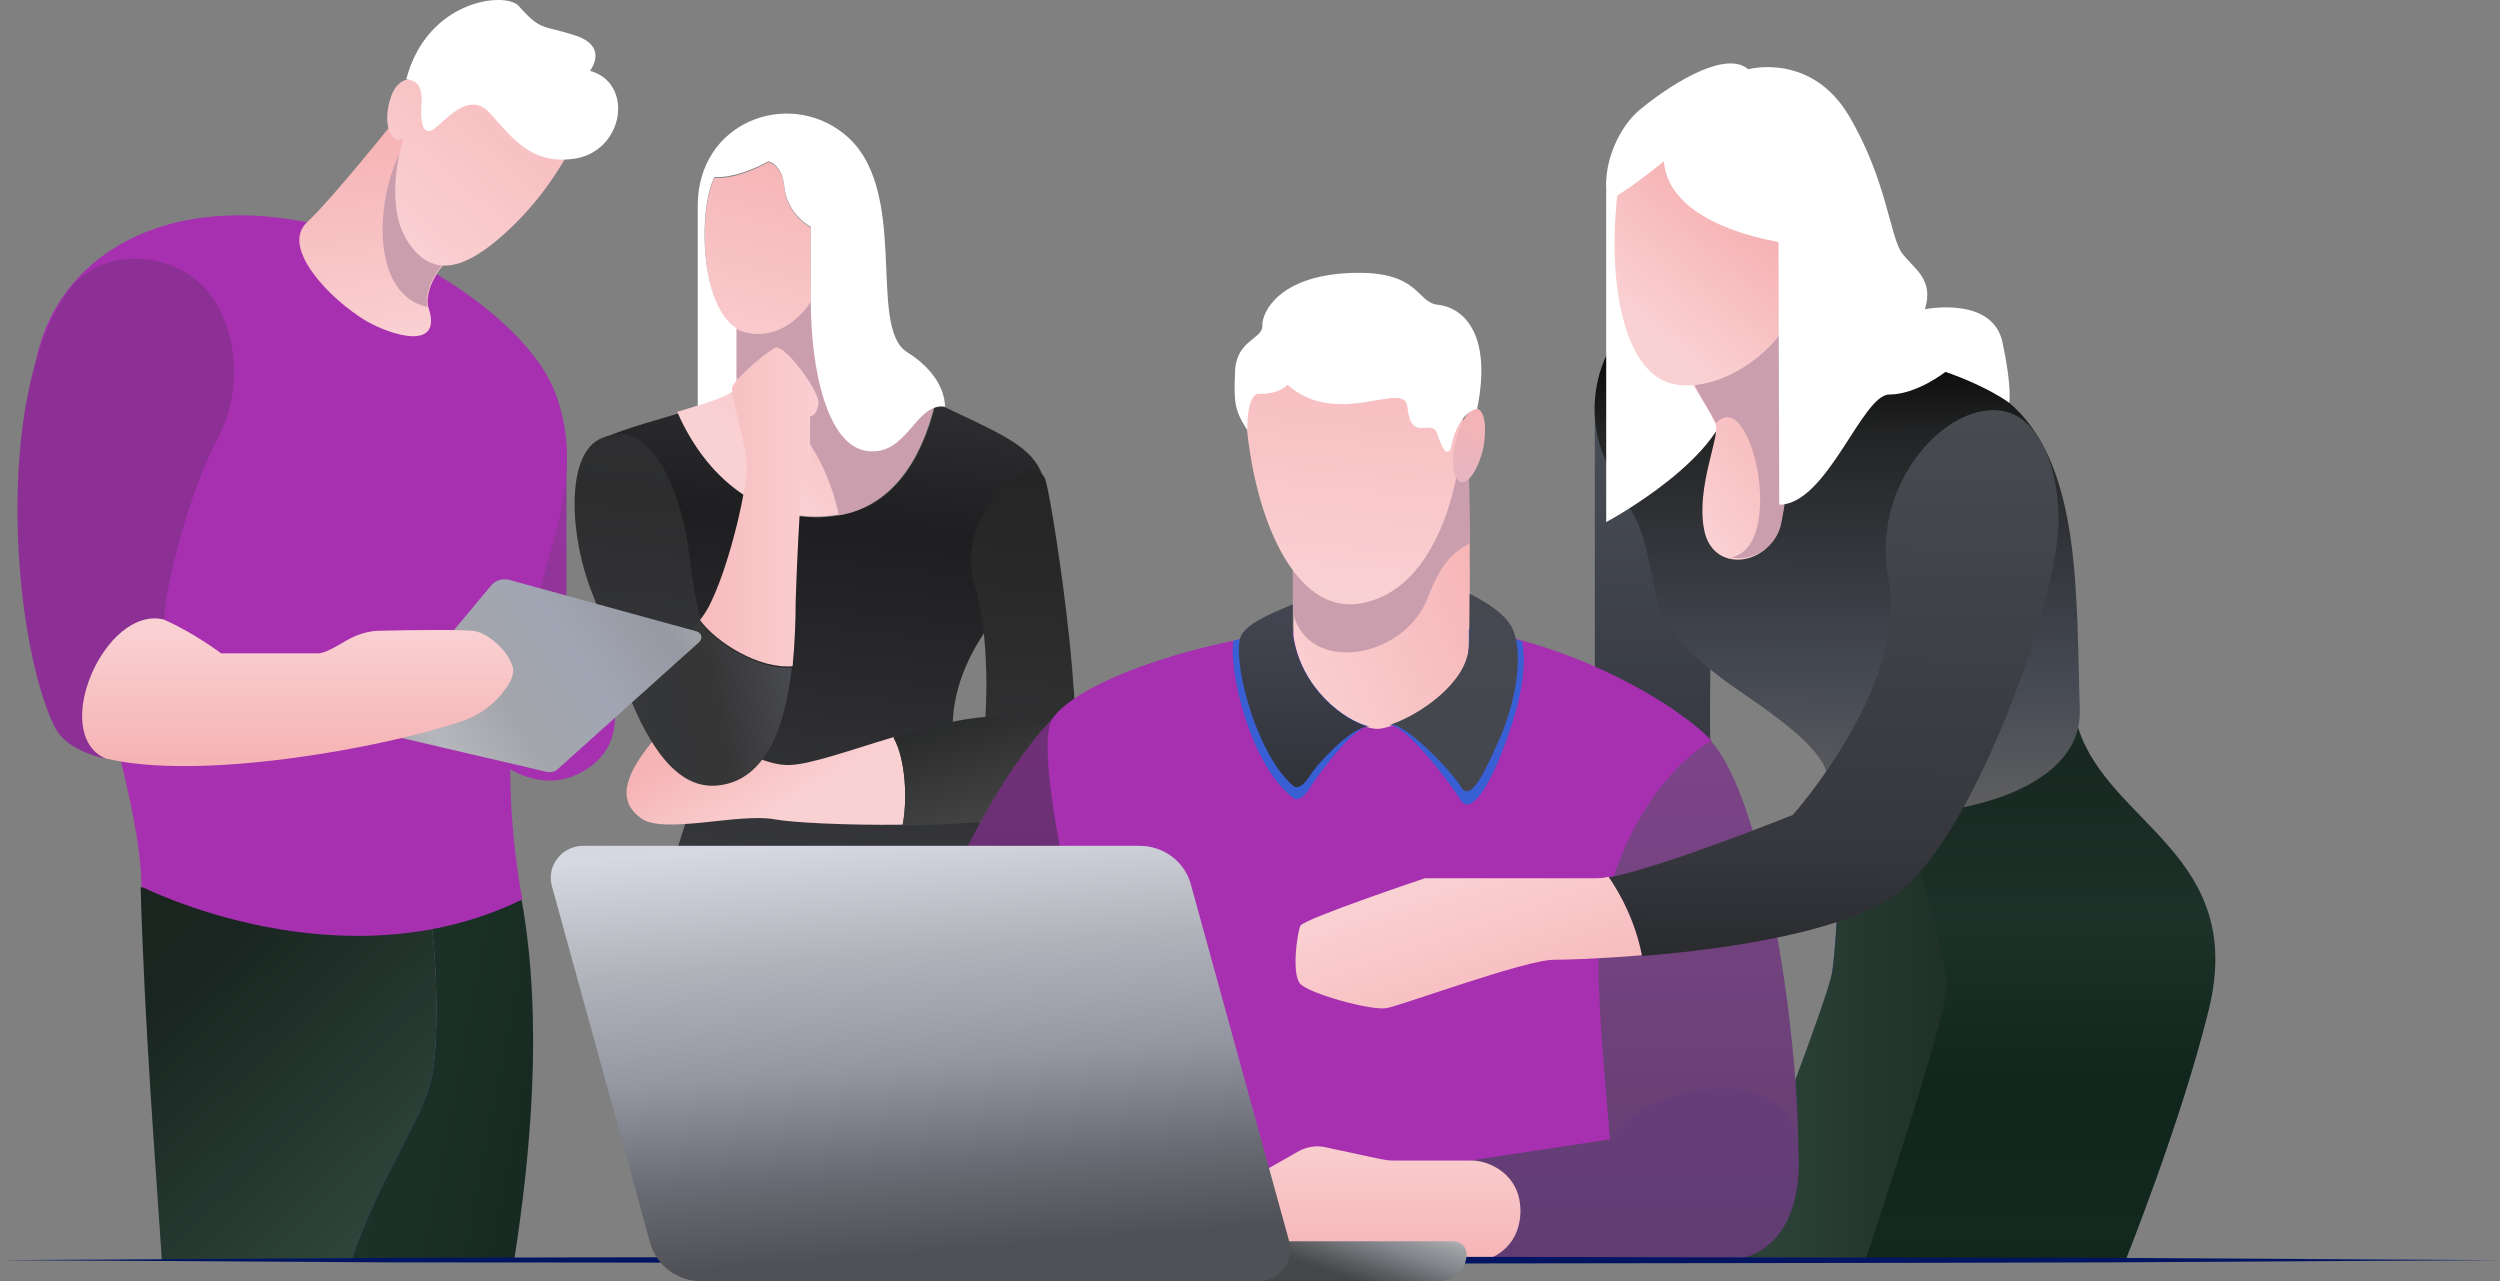 <svg width="480" height="246" viewBox="0 0 480 246" fill="none" xmlns="http://www.w3.org/2000/svg">
<rect x="0" y="0" width="480" height="246" fill="#808080" stroke="none"/>
<path d="M124.493 210.066C126.824 220.064 130.467 231.365 134.11 241.943H194.584C195.895 237.596 197.353 232.814 198.518 227.888C205.95 199.054 198.081 174.276 191.087 162.974C184.092 151.673 177.972 138.342 188.755 121.824C199.538 105.306 200.558 92.555 200.558 92.555C198.955 86.324 194.147 84.151 181.469 78.21C181.469 78.21 180.74 77.92 179.575 77.631C176.952 88.498 171.269 97.192 161.214 98.93C148.099 101.249 136.296 93.279 130.322 79.369C124.493 81.108 118.081 82.847 115.021 84.586C115.021 84.586 131.05 119.216 134.11 138.777C137.025 158.193 117.207 179.348 124.493 210.066Z" fill="url(#paint0_linear)"/>
<path d="M161.068 98.785C171.123 97.046 176.806 88.353 179.429 77.486C175.203 76.037 165.294 72.704 162.525 71.255C159.028 69.516 160.048 55.316 160.048 55.316L141.396 60.533C141.396 66.908 141.396 71.835 141.396 74.298C141.396 75.602 136.15 77.196 130.03 79.079C136.15 93.134 147.953 101.104 161.068 98.785Z" fill="url(#paint1_linear)"/>
<path d="M160.048 55.607L141.396 60.824C141.396 65.75 141.396 69.807 141.396 72.56C149.264 76.762 158.008 84.587 161.068 98.931C171.122 97.193 176.66 88.499 179.428 77.632C175.202 76.183 165.294 72.85 162.525 71.401C159.028 69.807 160.048 55.607 160.048 55.607Z" fill="#CB9EAE"/>
<path d="M171.56 141.53C163.254 143.993 155.385 146.891 151.305 146.891C143.144 146.891 130.904 135.444 125.221 142.399C119.538 149.354 118.664 153.991 123.181 157.179C127.698 160.221 141.979 156.019 148.827 157.323C151.888 157.903 162.234 158.483 173.308 158.338C174.183 153.991 174.037 145.877 171.56 141.53Z" fill="url(#paint2_linear)"/>
<path d="M200.85 92.555C198.955 84.875 183.072 98.93 187.006 111.826C190.358 122.838 189.192 137.618 189.192 137.618L204.784 153.266C209.884 146.891 202.453 98.785 200.85 92.555Z" fill="url(#paint3_linear)"/>
<path d="M194.292 137.762C188.317 136.893 179.72 139.066 171.56 141.675C174.037 146.021 174.183 154.136 173.308 158.483C187.006 158.338 201.723 157.034 204.638 153.411C204.638 153.266 211.632 140.226 194.292 137.762Z" fill="url(#paint4_linear)"/>
<path d="M137.17 34.162C133.964 40.537 134.256 61.982 143.291 63.865C151.159 65.604 155.677 57.925 155.677 57.925V43.725C155.677 43.725 151.159 41.407 150.577 35.901C150.139 31.554 147.516 31.119 147.516 31.119C147.516 31.119 141.979 34.452 137.17 34.162Z" fill="url(#paint5_linear)"/>
<path d="M123.036 138.632C118.955 130.373 116.187 120.085 113.855 114.289C109.338 103.277 108.609 87.918 114.875 84.441C126.387 78.5 131.342 98.785 132.07 104.581C132.799 110.377 134.402 124.142 138.773 129.069L123.036 138.632Z" fill="url(#paint6_linear)"/>
<path d="M174.183 67.633C166.314 62.706 175.057 35.9 161.943 25.613C151.159 17.064 133.964 23.439 133.964 39.523C133.964 46.043 133.964 68.212 133.964 77.92C138.19 76.616 141.396 75.312 141.396 74.298V63.286V62.996C134.256 58.504 134.11 39.958 137.17 34.017C142.125 34.162 147.516 30.974 147.516 30.974C147.516 30.974 150.139 31.409 150.576 35.755C151.159 41.261 155.677 43.58 155.677 43.58V57.78C155.677 71.11 158.882 85.745 166.606 86.614C174.329 87.483 175.64 77.341 181.469 78.065C181.323 78.21 182.052 72.559 174.183 67.633Z" fill="white"/>
<path d="M134.256 119.216C130.03 125.012 123.327 130.083 123.036 138.632C126.679 145.877 131.342 151.528 137.899 150.803C147.517 149.789 150.868 138.487 152.034 128.199C145.622 128.634 137.462 123.563 134.256 119.216Z" fill="url(#paint7_linear)"/>
<path d="M148.828 66.763C146.934 67.633 140.522 73.284 140.522 74.588C140.522 76.037 143.436 86.614 143.436 89.802C143.436 92.989 140.522 107.189 136.588 115.448C136.005 116.752 135.276 117.912 134.402 119.071C137.608 123.418 145.768 128.489 152.18 127.909C152.617 123.273 152.763 118.926 152.763 115.738C152.763 115.738 153.491 92.12 154.511 90.526C155.531 88.932 155.531 86.469 155.531 84.296C155.531 80.239 155.531 79.949 155.531 79.949C155.531 79.949 156.988 79.804 157.134 77.341C157.134 77.196 157.134 77.196 157.134 77.051C156.843 74.443 150.577 66.039 148.828 66.763Z" fill="url(#paint8_linear)"/>
<path d="M306.206 77.196C306.206 100.09 306.206 146.022 306.206 146.022C306.206 146.022 329.229 146.746 328.646 146.022C327.918 145.297 328.646 114 328.646 114L306.206 77.196Z" fill="url(#paint9_linear)"/>
<path d="M351.815 153.412C353.71 166.307 352.544 180.942 351.815 186.448C351.087 191.954 334.621 241.508 334.621 241.508H374.693L385.768 189.056L371.196 148.92L351.815 153.412Z" fill="url(#paint10_linear)"/>
<path d="M351.816 153.412C353.71 166.307 352.544 180.942 351.816 186.448C351.087 191.954 331.415 241.943 331.415 241.943H374.694L385.768 189.056L371.196 148.92L351.816 153.412Z" fill="url(#paint11_linear)"/>
<path d="M399.028 139.791C404.857 158.193 431.378 164.134 424.092 193.838C418.846 215.282 408.063 242.088 408.063 242.088H358.081C358.081 242.088 373.819 195.432 373.819 189.201C373.819 182.97 363.91 151.238 363.91 151.238L399.028 139.791Z" fill="url(#paint12_linear)"/>
<path d="M314.22 61.692C308.391 64.445 302.999 76.906 308.391 88.643C313.783 100.38 314.511 98.206 316.551 107.479C318.591 116.608 317.863 121.679 334.62 133.126C351.524 144.573 350.941 147.616 351.815 153.412C352.69 159.207 400.048 158.048 399.32 136.169C398.591 114.29 399.757 89.078 385.622 77.196C371.487 65.17 314.22 61.692 314.22 61.692Z" fill="url(#paint13_linear)"/>
<path d="M308.392 34.597V100.235C308.392 100.235 332.29 87.484 332.144 75.023C331.998 62.562 321.361 34.742 321.361 34.742H308.392V34.597Z" fill="white"/>
<path d="M325.149 74.008C325.149 74.008 328.355 79.08 329.375 81.398C330.395 83.572 325.586 93.425 327.189 101.684C328.792 110.088 339.138 108.639 341.469 101.684C342.198 99.655 344.092 84.731 344.092 84.731V60.243L325.149 74.008Z" fill="url(#paint14_linear)"/>
<path d="M329.52 81.253C336.223 73.719 343.218 105.451 332.143 107.045C332.143 107.045 332.143 107.045 332.289 107.045L333.892 107.19C337.098 107.19 340.595 105.016 341.761 101.394C342.489 99.365 344.384 84.441 344.384 84.441V59.953L325.44 73.719C325.149 74.008 328.354 79.08 329.52 81.253Z" fill="#CB9EAE"/>
<path d="M311.159 32.713C307.954 52.854 311.451 71.545 321.214 73.719C330.977 75.892 344.966 65.315 344.966 55.897C344.966 46.478 354.438 21.991 343.655 16.485C333.017 10.834 313.199 19.962 311.159 32.713Z" fill="url(#paint15_linear)"/>
<path d="M319.466 30.974C319.466 30.974 314.366 35.176 310.577 37.495C306.788 39.668 307.808 26.917 314.949 20.976C322.235 15.036 331.706 9.819 335.641 13.297C335.641 13.297 347.736 9.964 355.021 22.28C362.307 34.597 362.89 45.609 365.222 48.652C367.553 51.694 371.342 53.578 369.593 59.374C369.593 59.374 382.417 56.766 384.457 65.604C386.351 74.443 385.768 77.341 385.768 77.341C385.768 77.341 381.834 74.298 373.528 71.4C373.528 71.4 367.99 75.747 362.745 75.747C357.499 75.747 350.796 96.902 341.615 96.902L341.47 46.478C341.47 46.333 320.486 43.58 319.466 30.974Z" fill="white"/>
<path d="M202.015 138.052C177.68 163.264 156.842 240.059 156.842 240.059H191.669L213.527 189.056L202.015 138.052Z" fill="url(#paint16_linear)"/>
<path d="M328.645 142.255C323.545 136.459 296.441 117.622 261.906 119.651C231.45 121.534 206.824 130.808 202.015 138.053C198.518 143.414 206.241 179.348 211.487 193.548C216.878 207.893 219.21 223.107 219.21 236.147C219.21 236.147 305.33 235.713 305.767 236.147C306.204 236.582 316.405 204.56 317.862 188.621C319.173 172.683 316.259 155.15 328.645 142.255Z" fill="#A630B0"/>
<path d="M282.015 89.947C282.015 89.947 282.452 116.608 282.015 124.577C281.578 132.546 269.192 139.646 264.675 139.936C260.012 140.081 249.957 133.416 248.354 122.114V98.061L282.015 89.947Z" fill="url(#paint17_linear)"/>
<path d="M282.162 104.292C282.162 96.612 282.016 89.802 282.016 89.802L248.209 97.771V117.477C250.978 129.793 269.775 126.461 274.147 114.724C276.77 108.059 278.81 106.175 282.162 104.292Z" fill="#CB9EAE"/>
<path d="M239.174 79.514C240.486 99.075 248.5 117.912 261.032 115.883C276.77 113.42 281.579 89.657 280.85 76.761C280.267 63.866 272.836 55.752 261.615 55.752C250.978 55.896 238.154 62.996 239.174 79.514Z" fill="url(#paint18_linear)"/>
<path d="M284.784 86.035C283.91 89.947 282.015 92.845 280.558 92.555C279.101 92.265 278.518 88.933 279.392 85.02C280.267 81.108 282.161 78.21 283.618 78.5C285.075 78.79 285.512 82.123 284.784 86.035Z" fill="url(#paint19_linear)"/>
<path d="M239.466 82.557C237.134 78.935 236.843 77.486 237.134 71.4C237.28 65.315 242.38 65.17 242.38 62.562C242.234 59.953 245.586 52.998 259.138 52.419C272.69 51.839 271.815 58.07 276.041 58.505C280.267 58.939 286.679 63.141 283.619 78.5C283.619 78.5 279.976 78.79 278.519 86.18C278.373 86.759 277.644 86.904 277.353 86.469C276.916 85.89 276.479 84.876 276.041 83.572C275.021 79.804 270.941 85.455 270.213 78.066C269.63 72.849 256.806 82.412 247.189 73.864C247.189 73.864 245.732 75.747 241.652 75.602C239.32 75.747 239.466 82.557 239.466 82.557Z" fill="white"/>
<path d="M248.207 153.122C248.207 153.122 249.373 154.571 251.413 151.384C253.453 148.196 260.594 138.633 263.071 139.502C258.116 138.488 249.665 131.967 248.207 121.825V120.955C244.273 121.535 240.339 122.114 236.841 122.984C235.821 128.635 240.047 146.892 248.207 153.122Z" fill="#385FD4"/>
<path d="M282.014 124.432C281.577 131.387 272.251 137.618 266.714 139.357C269.337 138.342 278.809 150.803 280.411 153.556C282.014 156.309 285.075 152.542 288.135 145.007C290.32 139.501 293.672 129.938 292.215 123.128C289.009 122.259 285.657 121.534 282.014 120.81C282.014 122.259 282.014 123.418 282.014 124.432Z" fill="#385FD4"/>
<path d="M248.209 121.824V116.028C243.109 118.202 238.446 120.085 238.008 122.983C236.988 128.634 241.506 145.008 248.209 150.803C248.209 150.803 249.375 152.252 251.415 149.065C253.455 145.877 260.595 138.632 263.072 139.646C258.118 138.487 249.666 132.112 248.209 121.824Z" fill="url(#paint20_linear)"/>
<path d="M290.467 120.81C289.009 117.622 284.492 115.159 282.161 114C282.161 118.202 282.161 122.114 282.015 124.287C281.578 131.242 272.252 137.473 266.714 139.212C269.337 138.197 278.809 148.195 280.412 150.948C282.015 153.701 284.055 150.514 287.407 142.979C290.904 135.589 292.652 126.026 290.467 120.81Z" fill="url(#paint21_linear)"/>
<path d="M345.258 220.209C345.258 198.184 338.846 153.846 328.5 142.255C328.5 142.255 312.471 150.803 307.371 177.899C305.914 186.013 308.391 209.052 309.12 218.905L345.258 220.209Z" fill="url(#paint22_linear)"/>
<path d="M282.744 241.943C282.744 241.943 324.274 241.943 331.414 241.943C338.554 241.943 346.423 236.147 345.257 220.209C344.092 204.27 318.008 206.588 309.119 218.76L282.307 222.817L282.744 241.943Z" fill="url(#paint23_linear)"/>
<path d="M258.118 241.074L260.449 238.9L267.444 241.364C268.61 241.798 269.921 241.943 271.233 241.943H285.076C285.076 241.943 291.633 240.494 291.925 232.815C292.07 225.135 285.513 222.817 282.599 222.817H267.298C266.57 222.817 265.841 222.672 264.967 222.527L254.183 220.209C252.58 219.919 250.978 220.209 249.52 220.933L243.4 224.411C242.234 225.135 241.069 225.86 240.194 226.874L228.974 238.031C227.517 239.48 228.537 241.798 230.577 241.798H255.786C256.661 241.943 257.535 241.653 258.118 241.074Z" fill="url(#paint24_linear)"/>
<path d="M387.37 79.949C376.879 74.008 358.664 90.961 362.598 111.247C366.533 131.387 344.237 156.454 344.237 156.454C344.237 156.454 319.028 166.597 308.828 168.481C311.305 171.958 314.074 177.03 315.239 183.55C331.851 182.246 355.604 178.768 365.221 170.799C379.793 158.773 395.239 114.29 395.239 100.235C395.239 83.716 387.37 79.949 387.37 79.949Z" fill="url(#paint25_linear)"/>
<path d="M306.205 168.626C298.919 168.626 273.564 168.626 273.564 168.626C273.564 168.626 250.249 176.45 249.666 177.754C249.083 179.058 247.917 187.028 249.666 188.911C251.414 190.795 263.363 194.127 266.278 193.548C269.338 192.968 292.944 184.275 298.336 184.275C300.23 184.275 306.788 184.13 315.24 183.405C313.928 176.885 311.159 171.669 308.828 168.336C307.808 168.626 306.788 168.626 306.205 168.626Z" fill="url(#paint26_linear)"/>
<path d="M96.951 147.036C96.951 147.036 105.111 153.411 113.563 147.036C121.869 140.661 116.186 129.648 116.186 129.648L97.097 139.791V147.036H96.951Z" fill="url(#paint27_linear)"/>
<path d="M108.755 86.759V134.865H92.872V89.367L108.755 86.759Z" fill="url(#paint28_linear)"/>
<path d="M82.963 206.443C81.506 214.412 72.908 225.714 67.371 242.088H98.701C101.761 222.527 104.384 196.3 100.158 172.827H82.089C83.837 180.652 84.42 198.764 82.963 206.443Z" fill="url(#paint29_linear)"/>
<path d="M52.944 204.704C52.944 204.704 56.587 222.237 59.065 242.088H67.371C72.908 225.859 81.505 214.557 82.963 206.443C84.42 198.909 83.691 180.797 82.088 172.827H53.819L52.944 204.704Z" fill="url(#paint30_linear)"/>
<path d="M82.088 172.827C81.943 171.813 81.651 170.944 81.36 170.364H27.006C27.735 196.445 29.775 222.237 31.087 242.088H67.371C72.908 225.859 81.505 214.557 82.963 206.443C84.42 198.764 83.837 180.652 82.088 172.827Z" fill="url(#paint31_linear)"/>
<path d="M64.165 43.87C31.961 35.321 10.249 49.521 6.751 70.096C3.546 88.788 27.152 146.891 27.152 170.219C27.152 170.219 65.331 189.78 100.303 172.682C100.303 172.682 95.057 147.76 100.303 125.736C105.549 103.712 112.544 91.106 106.569 75.312C101.323 61.692 79.174 47.927 64.165 43.87Z" fill="#A630B0"/>
<path d="M76.114 22.715C76.114 22.715 64.019 37.929 58.919 42.711C53.819 47.492 63.291 57.49 70.431 61.692C75.24 64.445 85.149 67.488 82.234 58.939C82.234 58.939 80.631 54.157 88.646 47.203C88.5 47.203 79.611 20.542 76.114 22.715Z" fill="url(#paint32_linear)"/>
<path d="M88.5 47.202C88.5 47.202 84.274 34.886 80.631 27.641L76.697 29.525C72.034 38.943 71.305 56.62 82.088 58.939C82.088 58.939 80.486 54.012 88.5 47.202Z" fill="#CB9EAE"/>
<path d="M80.923 19.962C81.943 14.166 76.697 13.732 75.094 18.513C73.2 24.019 75.24 27.931 77.425 26.627C77.425 26.627 73.345 39.088 78.445 46.623C83.546 54.158 90.394 51.26 98.7 43.145C105.841 36.191 110.504 27.497 111.232 24.309C113.127 15.76 104.092 8.66 95.64 9.24C85.44 9.675 80.923 19.962 80.923 19.962Z" fill="url(#paint33_linear)"/>
<path d="M80.922 19.962C80.631 23.439 81.214 26.048 83.108 24.888C85.148 23.729 89.957 16.919 94.183 21.846C98.554 26.772 102.052 31.409 109.775 30.539C119.684 29.525 122.015 16.05 113.272 13.586C113.272 13.586 117.061 8.95 110.358 6.776C104.092 4.748 103.946 6.052 99.574 1.125C97.097 -1.628 82.088 -0.179 78.008 15.18C78.008 15.47 81.359 14.746 80.922 19.962Z" fill="white"/>
<path d="M31.523 119.071C31.815 112.406 36.041 95.163 41.87 84.006C47.698 72.994 44.784 58.794 36.915 53.143C29.046 47.637 17.971 48.651 12.726 56.331C-1.409 77.051 2.671 123.563 10.394 139.356C11.851 142.544 15.494 144.572 20.449 145.732C9.665 140.805 20.449 116.463 31.523 119.071Z" fill="#8D3095"/>
<path d="M73.053 137.907L94.183 112.551C95.057 111.391 96.514 110.957 97.972 111.391L133.818 121.244C134.693 121.534 134.984 122.548 134.256 123.273L107.152 147.615C106.569 148.195 105.84 148.34 104.966 148.195L73.928 140.95C72.762 140.516 72.325 138.922 73.053 137.907Z" fill="url(#paint34_linear)"/>
<path d="M98.408 127.91C97.242 124.432 93.599 121.824 91.559 121.244C90.102 120.81 79.028 120.955 73.053 121.099C70.722 121.099 68.536 121.824 66.496 122.983C64.601 124.142 62.27 125.446 61.104 125.446C59.064 125.446 42.452 125.446 42.452 125.446C42.452 125.446 37.352 121.534 31.377 118.926C20.157 116.318 9.519 140.66 20.157 145.587C38.226 150.079 73.782 143.558 88.645 138.487C91.996 137.328 94.911 135.299 96.951 132.401C98.117 130.952 98.845 129.214 98.408 127.91Z" fill="url(#paint35_linear)"/>
<path d="M0 241.943C0 241.943 30.018 241.798 75.046 241.508C120.073 241.363 180.109 241.363 240 241.218C300.036 241.363 360.073 241.508 404.954 241.508C449.982 241.798 480 241.943 480 241.943C480 241.943 449.982 242.088 404.954 242.378C359.927 242.522 299.891 242.522 240 242.667C179.964 242.522 119.927 242.378 75.046 242.378C30.018 242.088 0 241.943 0 241.943Z" fill="#001462"/>
<path d="M225.185 246H276.332C279.247 246 281.578 243.682 281.578 240.784C281.578 239.48 280.558 238.32 279.101 238.32H225.039C223.728 238.32 222.562 239.335 222.562 240.784V243.682C222.853 244.986 223.873 246 225.185 246Z" fill="url(#paint36_linear)"/>
<path d="M134.693 246H241.505C245.585 246 248.646 242.088 247.48 238.176L228.682 169.929C227.516 165.438 223.436 162.395 218.773 162.395H111.961C107.881 162.395 104.82 166.307 105.986 170.219L124.784 238.465C125.95 242.957 130.03 246 134.693 246Z" fill="url(#paint37_linear)"/>
<defs>
<linearGradient id="paint0_linear" x1="177.693" y1="-18.05" x2="146.541" y2="249.041" gradientUnits="userSpaceOnUse">
<stop offset="0.08" stop-color="#747474"/>
<stop offset="0.212" stop-color="#454649"/>
<stop offset="0.446" stop-color="#1E1E20"/>
<stop offset="0.751" stop-color="#3D3E42"/>
<stop offset="0.897" stop-color="#2B2D33"/>
</linearGradient>
<linearGradient id="paint1_linear" x1="170.563" y1="64.398" x2="144.7" y2="87.807" gradientUnits="userSpaceOnUse">
<stop stop-color="#F6B3B5"/>
<stop offset="1" stop-color="#FAD1D3"/>
</linearGradient>
<linearGradient id="paint2_linear" x1="139.772" y1="137.978" x2="150.496" y2="155.31" gradientUnits="userSpaceOnUse">
<stop stop-color="#F6B3B5"/>
<stop offset="1" stop-color="#FAD1D3"/>
</linearGradient>
<linearGradient id="paint3_linear" x1="212.931" y1="-14.004" x2="181.761" y2="253.248" gradientUnits="userSpaceOnUse">
<stop stop-color="#4F4F51"/>
<stop offset="0.16" stop-color="#1B1C1D"/>
<stop offset="0.443" stop-color="#272727"/>
<stop offset="0.813" stop-color="#3F4044"/>
<stop offset="0.991" stop-color="#3A3B40"/>
</linearGradient>
<linearGradient id="paint4_linear" x1="172.331" y1="96.686" x2="199.432" y2="184.681" gradientUnits="userSpaceOnUse">
<stop stop-color="#494C53"/>
<stop offset="0.16" stop-color="#2F3034"/>
<stop offset="0.443" stop-color="#272829"/>
<stop offset="0.813" stop-color="#525252"/>
<stop offset="0.991" stop-color="#34363C"/>
</linearGradient>
<linearGradient id="paint5_linear" x1="151.149" y1="27.427" x2="138.804" y2="75.149" gradientUnits="userSpaceOnUse">
<stop stop-color="#F6B3B5"/>
<stop offset="1" stop-color="#FAD1D3"/>
</linearGradient>
<linearGradient id="paint6_linear" x1="140.355" y1="-22.405" x2="109.203" y2="244.687" gradientUnits="userSpaceOnUse">
<stop stop-color="#313237"/>
<stop offset="0.16" stop-color="#34373F"/>
<stop offset="0.443" stop-color="#2D2D2E"/>
<stop offset="0.813" stop-color="#43454F"/>
<stop offset="0.991" stop-color="#2F3138"/>
</linearGradient>
<linearGradient id="paint7_linear" x1="176.244" y1="127.997" x2="89.496" y2="143.272" gradientUnits="userSpaceOnUse">
<stop stop-color="#2C344A"/>
<stop offset="0.16" stop-color="#565860"/>
<stop offset="0.443" stop-color="#363637"/>
<stop offset="0.813" stop-color="#34353A"/>
<stop offset="0.991" stop-color="#373A45"/>
</linearGradient>
<linearGradient id="paint8_linear" x1="125.776" y1="97.439" x2="159.258" y2="97.439" gradientUnits="userSpaceOnUse">
<stop stop-color="#F6B3B5"/>
<stop offset="1" stop-color="#FAD1D3"/>
</linearGradient>
<linearGradient id="paint9_linear" x1="317.409" y1="169.854" x2="317.409" y2="66.771" gradientUnits="userSpaceOnUse">
<stop stop-color="#3E4046"/>
<stop offset="0.279" stop-color="#373A42"/>
<stop offset="0.77" stop-color="#464A52"/>
<stop offset="0.991" stop-color="#4B4F56"/>
</linearGradient>
<linearGradient id="paint10_linear" x1="359.855" y1="263.401" x2="360.951" y2="123.204" gradientUnits="userSpaceOnUse">
<stop stop-color="#001462"/>
<stop offset="0.069" stop-color="#081E71"/>
<stop offset="0.252" stop-color="#193595"/>
<stop offset="0.437" stop-color="#2748B0"/>
<stop offset="0.623" stop-color="#3055C4"/>
<stop offset="0.81" stop-color="#365CD0"/>
<stop offset="1" stop-color="#385FD4"/>
</linearGradient>
<linearGradient id="paint11_linear" x1="427.779" y1="195.49" x2="326.65" y2="195.49" gradientUnits="userSpaceOnUse">
<stop stop-color="#263831"/>
<stop offset="0.174" stop-color="#203029"/>
<stop offset="0.48" stop-color="#1D2E26"/>
<stop offset="0.88" stop-color="#2C4238"/>
<stop offset="0.991" stop-color="#1F3029"/>
</linearGradient>
<linearGradient id="paint12_linear" x1="391.699" y1="120.26" x2="391.699" y2="264.064" gradientUnits="userSpaceOnUse">
<stop stop-color="#254738"/>
<stop offset="0.17" stop-color="#182721"/>
<stop offset="0.397" stop-color="#1C3229"/>
<stop offset="0.616" stop-color="#10251C"/>
<stop offset="0.822" stop-color="#13281F"/>
<stop offset="1" stop-color="#071710"/>
</linearGradient>
<linearGradient id="paint13_linear" x1="352.384" y1="156.285" x2="353.122" y2="61.98" gradientUnits="userSpaceOnUse">
<stop stop-color="#606061"/>
<stop offset="0.279" stop-color="#454953"/>
<stop offset="0.77" stop-color="#232425"/>
<stop offset="0.991"/>
</linearGradient>
<linearGradient id="paint14_linear" x1="345.86" y1="79.854" x2="322.394" y2="96.489" gradientUnits="userSpaceOnUse">
<stop stop-color="#F6B3B5"/>
<stop offset="0.991" stop-color="#FAD1D3"/>
</linearGradient>
<linearGradient id="paint15_linear" x1="331.858" y1="40.441" x2="314.214" y2="61.657" gradientUnits="userSpaceOnUse">
<stop stop-color="#F6B3B5"/>
<stop offset="0.991" stop-color="#FAD1D3"/>
</linearGradient>
<linearGradient id="paint16_linear" x1="185.109" y1="-97.231" x2="185.109" y2="431.608" gradientUnits="userSpaceOnUse">
<stop stop-color="#A630B0"/>
<stop offset="1" stop-color="#2E3035"/>
</linearGradient>
<linearGradient id="paint17_linear" x1="287.42" y1="106.837" x2="243.468" y2="124.285" gradientUnits="userSpaceOnUse">
<stop stop-color="#F6B3B5"/>
<stop offset="0.991" stop-color="#FAD1D3"/>
</linearGradient>
<linearGradient id="paint18_linear" x1="262.954" y1="49.619" x2="256.845" y2="114.13" gradientUnits="userSpaceOnUse">
<stop stop-color="#F6B3B5"/>
<stop offset="0.991" stop-color="#FAD1D3"/>
</linearGradient>
<linearGradient id="paint19_linear" x1="256.658" y1="173.741" x2="283.798" y2="78.212" gradientUnits="userSpaceOnUse">
<stop stop-color="#8CC6FF"/>
<stop offset="1" stop-color="#F6B3B5"/>
</linearGradient>
<linearGradient id="paint20_linear" x1="250.448" y1="212.312" x2="250.448" y2="87.385" gradientUnits="userSpaceOnUse">
<stop stop-color="#121212"/>
<stop offset="1" stop-color="#525665"/>
</linearGradient>
<linearGradient id="paint21_linear" x1="279.086" y1="212.312" x2="279.086" y2="87.385" gradientUnits="userSpaceOnUse">
<stop stop-color="#414345"/>
<stop offset="1" stop-color="#474A54"/>
</linearGradient>
<linearGradient id="paint22_linear" x1="326.155" y1="-65.75" x2="326.155" y2="421.466" gradientUnits="userSpaceOnUse">
<stop stop-color="#B64FBF"/>
<stop offset="1" stop-color="#303540"/>
</linearGradient>
<linearGradient id="paint23_linear" x1="313.888" y1="-65.75" x2="313.888" y2="421.466" gradientUnits="userSpaceOnUse">
<stop stop-color="#A93FB3"/>
<stop offset="1" stop-color="#353B4D"/>
</linearGradient>
<linearGradient id="paint24_linear" x1="260.156" y1="243.585" x2="260.156" y2="216.684" gradientUnits="userSpaceOnUse">
<stop stop-color="#F6B3B5"/>
<stop offset="0.991" stop-color="#FAD1D3"/>
</linearGradient>
<linearGradient id="paint25_linear" x1="351.453" y1="208.271" x2="352.695" y2="49.318" gradientUnits="userSpaceOnUse">
<stop stop-color="#1C1C1D"/>
<stop offset="0.279" stop-color="#35373D"/>
<stop offset="0.77" stop-color="#46494F"/>
<stop offset="0.991" stop-color="#4D4E50"/>
</linearGradient>
<linearGradient id="paint26_linear" x1="288.628" y1="203.903" x2="276.396" y2="168.152" gradientUnits="userSpaceOnUse">
<stop stop-color="#F6B3B5"/>
<stop offset="0.991" stop-color="#FAD1D3"/>
</linearGradient>
<linearGradient id="paint27_linear" x1="144.682" y1="132.62" x2="97.654" y2="142.902" gradientUnits="userSpaceOnUse">
<stop offset="0.006" stop-color="#A630B0"/>
<stop offset="0.016" stop-color="#B5BFE3"/>
<stop offset="0.029" stop-color="#E5B6C1"/>
<stop offset="0.033" stop-color="#F6B3B5"/>
<stop offset="0.033" stop-color="#A630B0"/>
<stop offset="0.991" stop-color="#A630B0"/>
</linearGradient>
<linearGradient id="paint28_linear" x1="138.433" y1="104.032" x2="91.404" y2="114.313" gradientUnits="userSpaceOnUse">
<stop stop-color="#A630B0"/>
<stop offset="0.006" stop-color="#97C4F7"/>
<stop offset="0.016" stop-color="#B5BFE3"/>
<stop offset="0.029" stop-color="#E5B6C1"/>
<stop offset="0.033" stop-color="#A630B0"/>
<stop offset="0.991" stop-color="#88368F"/>
</linearGradient>
<linearGradient id="paint29_linear" x1="-13.008" y1="188.928" x2="237.5" y2="237.29" gradientUnits="userSpaceOnUse">
<stop offset="0.105" stop-color="#212D28"/>
<stop offset="0.297" stop-color="#1E352B"/>
<stop offset="0.49" stop-color="#162921"/>
<stop offset="0.675" stop-color="#243E32"/>
<stop offset="0.849" stop-color="#131A31"/>
<stop offset="1" stop-color="#0C142B"/>
</linearGradient>
<linearGradient id="paint30_linear" x1="-13.477" y1="191.353" x2="237.031" y2="239.715" gradientUnits="userSpaceOnUse">
<stop offset="0.105" stop-color="#001462"/>
<stop offset="0.297" stop-color="#142E8A"/>
<stop offset="0.49" stop-color="#2343AA"/>
<stop offset="0.675" stop-color="#2F53C1"/>
<stop offset="0.849" stop-color="#365CCF"/>
<stop offset="1" stop-color="#385FD4"/>
</linearGradient>
<linearGradient id="paint31_linear" x1="-29.656" y1="117.579" x2="192.369" y2="349.134" gradientUnits="userSpaceOnUse">
<stop offset="0.105" stop-color="#1F2321"/>
<stop offset="0.297" stop-color="#192520"/>
<stop offset="0.49" stop-color="#2E453B"/>
<stop offset="0.675" stop-color="#273E34"/>
<stop offset="0.849" stop-color="#1E332A"/>
<stop offset="1" stop-color="#0F1512"/>
</linearGradient>
<linearGradient id="paint32_linear" x1="70.299" y1="25.305" x2="75.312" y2="66.215" gradientUnits="userSpaceOnUse">
<stop stop-color="#F6B3B5"/>
<stop offset="1" stop-color="#FAD1D3"/>
</linearGradient>
<linearGradient id="paint33_linear" x1="111.728" y1="2.623" x2="73.954" y2="45.676" gradientUnits="userSpaceOnUse">
<stop stop-color="#F6B3B5"/>
<stop offset="1" stop-color="#FAD1D3"/>
</linearGradient>
<linearGradient id="paint34_linear" x1="62.575" y1="155.351" x2="141.161" y2="102.373" gradientUnits="userSpaceOnUse">
<stop stop-color="#8C8D91"/>
<stop offset="0.118" stop-color="#999BA0"/>
<stop offset="0.267" stop-color="#B5B7BC"/>
<stop offset="0.424" stop-color="#A3A5AB"/>
<stop offset="0.591" stop-color="#A2A6B4"/>
<stop offset="0.773" stop-color="#9699A2"/>
<stop offset="1" stop-color="#C5C5C5"/>
</linearGradient>
<linearGradient id="paint35_linear" x1="57.277" y1="146.06" x2="57.277" y2="120.308" gradientUnits="userSpaceOnUse">
<stop stop-color="#F6B3B5"/>
<stop offset="1" stop-color="#FAD1D3"/>
</linearGradient>
<linearGradient id="paint36_linear" x1="251.647" y1="242.775" x2="260.701" y2="215.97" gradientUnits="userSpaceOnUse">
<stop stop-color="#46474A"/>
<stop offset="0.118" stop-color="#5F6064"/>
<stop offset="0.267" stop-color="#808389"/>
<stop offset="0.424" stop-color="#A1A2A6"/>
<stop offset="0.591" stop-color="#DADDE7"/>
<stop offset="0.773" stop-color="#DEE0E7"/>
<stop offset="1" stop-color="#E6E9F1"/>
</linearGradient>
<linearGradient id="paint37_linear" x1="179.713" y1="240.392" x2="168.708" y2="104.814" gradientUnits="userSpaceOnUse">
<stop stop-color="#505156"/>
<stop offset="0.118" stop-color="#686B73"/>
<stop offset="0.267" stop-color="#9497A2"/>
<stop offset="0.424" stop-color="#B1B3BB"/>
<stop offset="0.591" stop-color="#D6D9E1"/>
<stop offset="0.773" stop-color="#C5C9D5"/>
<stop offset="1" stop-color="#E8EAF1"/>
</linearGradient>
</defs>
</svg>
